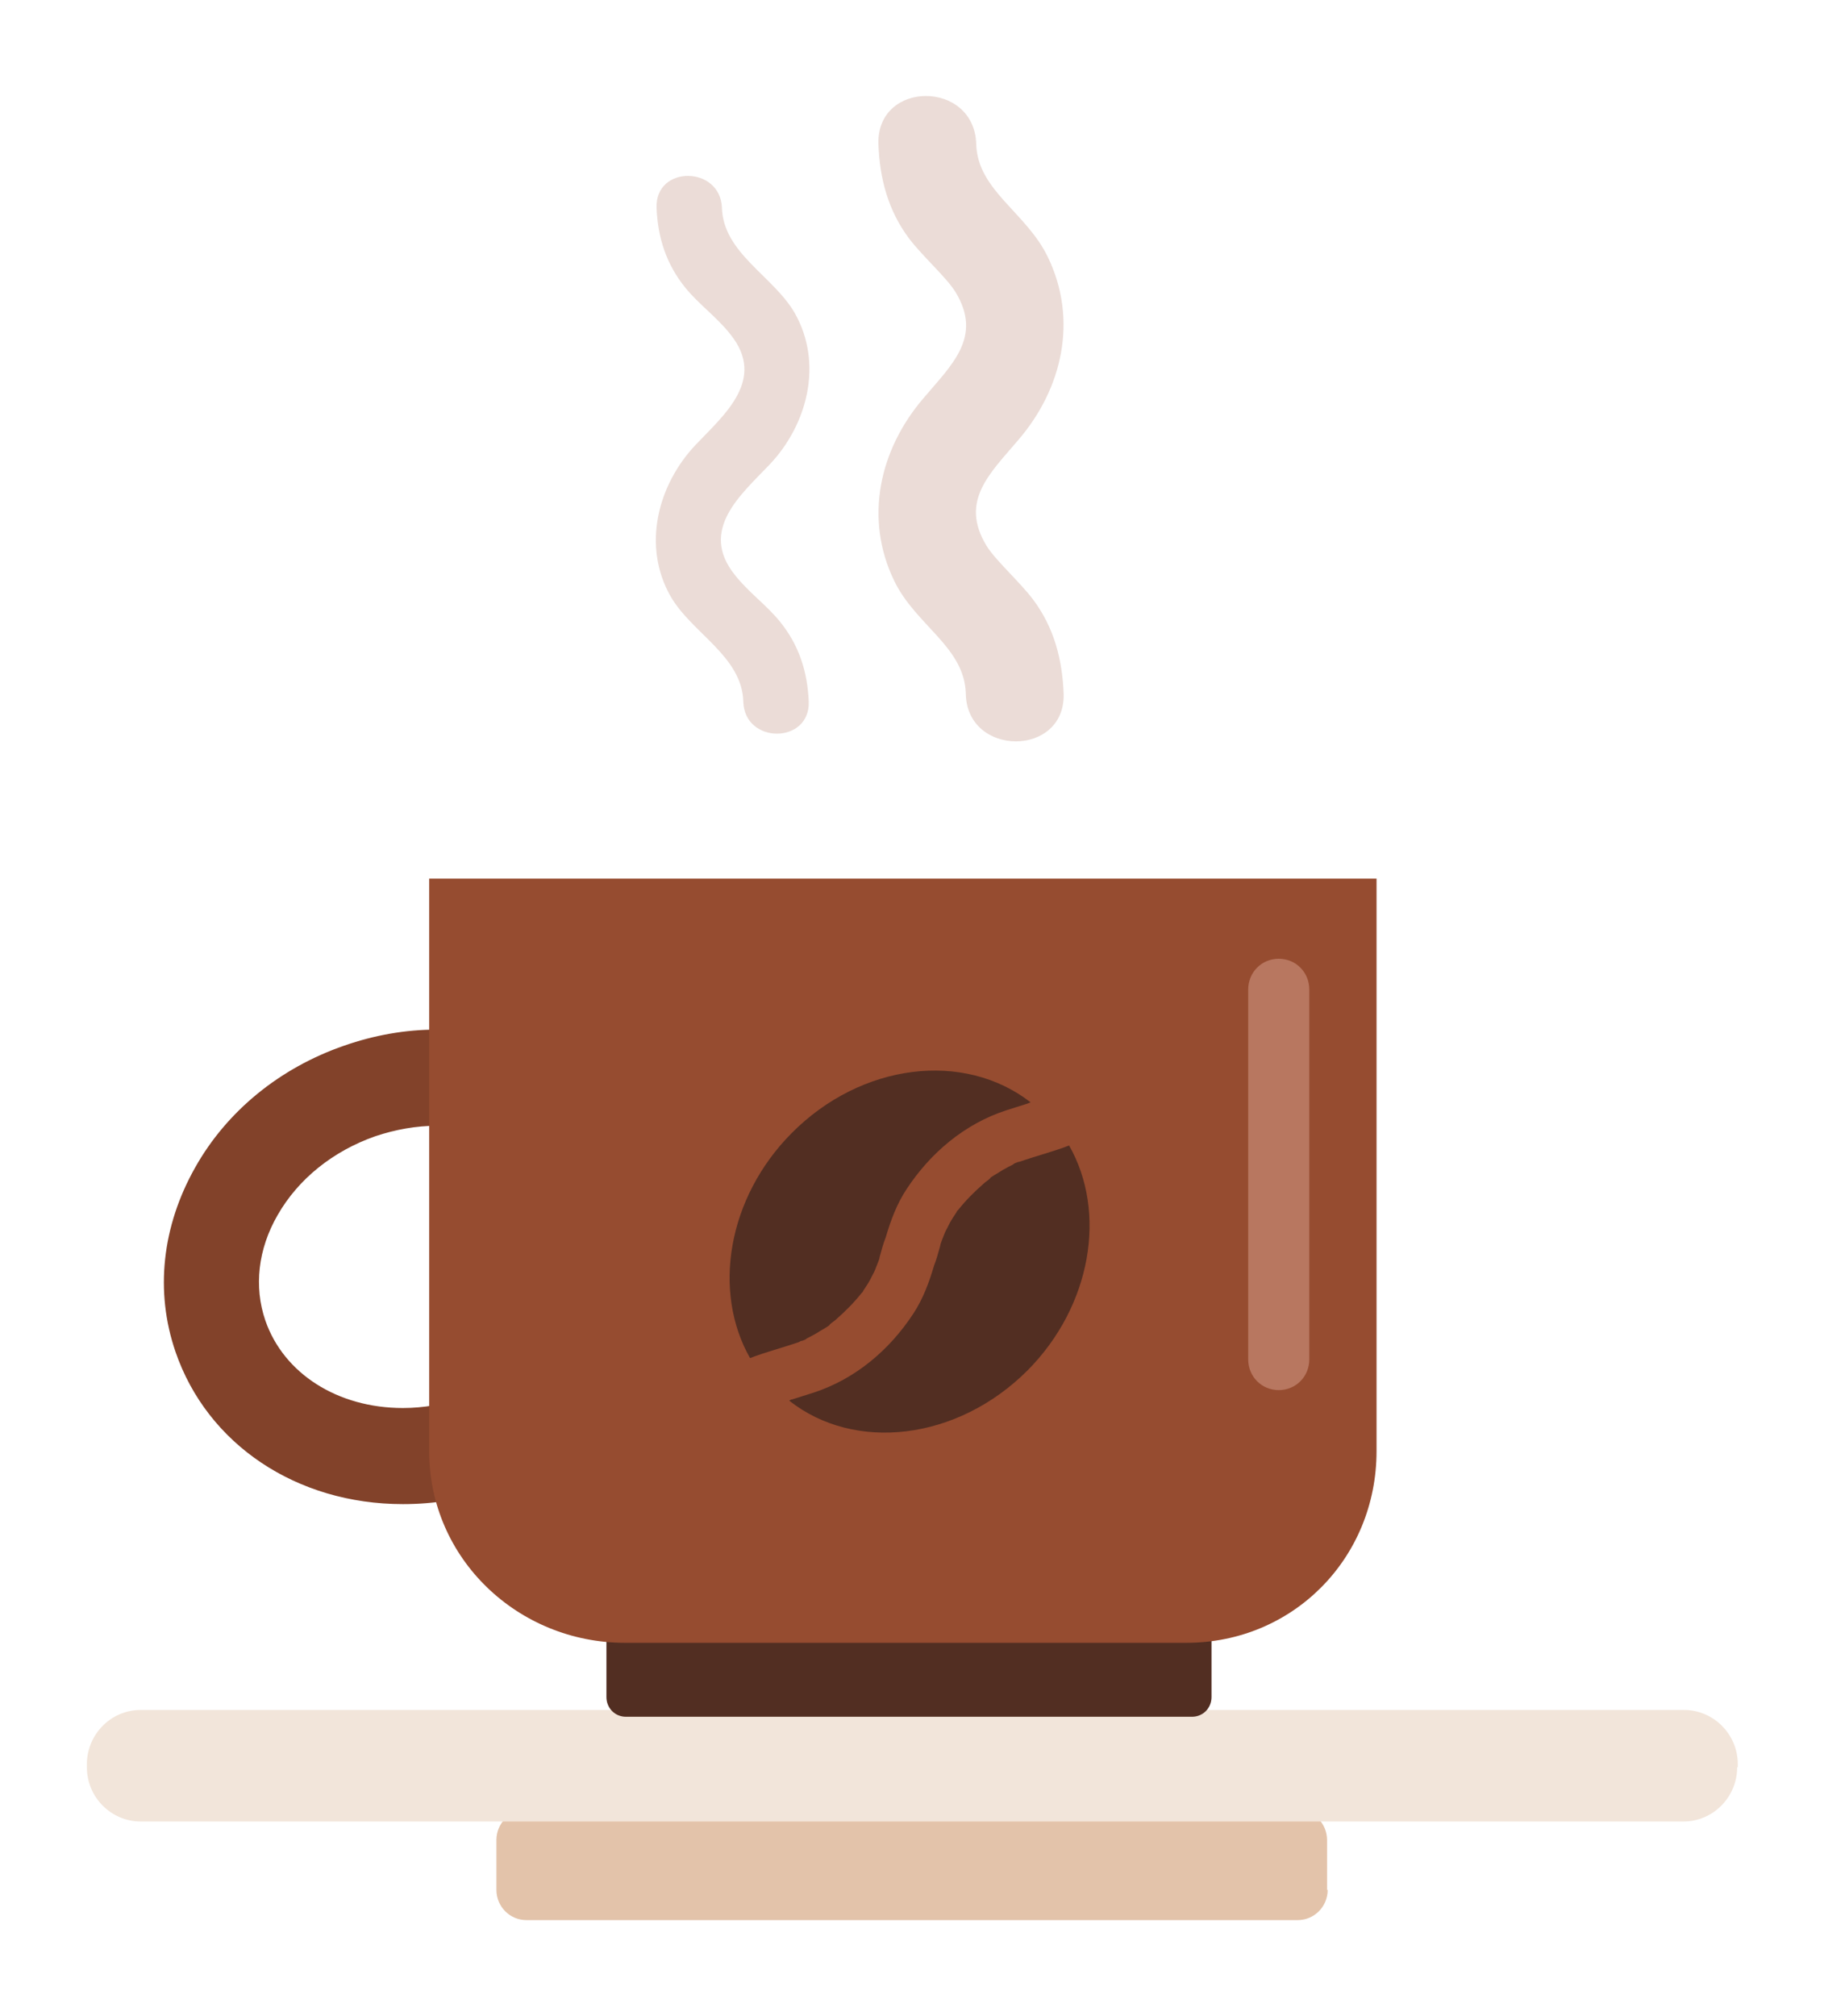 <svg width="38" height="42" viewBox="0 0 38 42" fill="none" xmlns="http://www.w3.org/2000/svg">
<path d="M27.66 39.371C27.66 39.718 27.38 40 27.036 40H10.966C10.622 40 10.342 39.718 10.342 39.371V38.331C10.342 37.984 10.622 37.702 10.966 37.702H27.023C27.367 37.702 27.647 37.984 27.647 38.331V39.371H27.66Z" fill="#E3C3AA"/>
<path d="M36.191 36.816C36.191 37.432 35.694 37.946 35.071 37.946H2.931C2.32 37.946 1.81 37.445 1.81 36.816V36.752C1.81 36.136 2.307 35.622 2.931 35.622H35.083C35.694 35.622 36.204 36.123 36.204 36.752V36.816H36.191Z" fill="#F2E5DA"/>
<path d="M8.394 31.334C6.178 31.334 4.319 30.089 3.657 28.163C3.224 26.905 3.376 25.545 4.064 24.325C4.726 23.144 5.834 22.245 7.171 21.783C7.795 21.565 8.444 21.449 9.094 21.449C11.309 21.449 13.169 22.695 13.831 24.62C14.264 25.878 14.111 27.239 13.423 28.459C12.761 29.627 11.653 30.538 10.316 31.001C9.692 31.232 9.043 31.334 8.394 31.334ZM9.107 23.452C8.674 23.452 8.241 23.529 7.82 23.67C6.942 23.978 6.216 24.556 5.783 25.314C5.376 26.02 5.286 26.803 5.528 27.509C5.91 28.613 7.031 29.332 8.394 29.332C8.826 29.332 9.259 29.255 9.68 29.113C10.558 28.805 11.284 28.228 11.717 27.47C12.124 26.764 12.214 25.981 11.972 25.275C11.59 24.171 10.469 23.452 9.107 23.452Z" fill="#82422A"/>
<path d="M25.24 34.12C25.24 33.889 25.062 33.709 24.833 33.709H13.041C12.812 33.709 12.634 33.889 12.634 34.12V35.353C12.634 35.584 12.812 35.764 13.041 35.764H24.833C25.062 35.764 25.24 35.584 25.24 35.353V34.12Z" fill="#522E22"/>
<path d="M28.678 18.304V30.23C28.678 32.464 26.934 34.223 24.718 34.223H13.016C10.8 34.223 8.941 32.477 8.941 30.23V18.304H28.678Z" fill="#964C30"/>
<g opacity="0.44">
<path opacity="0.44" d="M20.338 3.001C20.363 3.964 21.382 4.426 21.828 5.351C22.464 6.66 22.133 8.098 21.216 9.164C20.631 9.857 19.981 10.434 20.554 11.372C20.745 11.68 21.229 12.103 21.522 12.489C21.955 13.066 22.133 13.734 22.159 14.453C22.197 15.775 20.147 15.775 20.121 14.453C20.096 13.477 19.077 13.028 18.631 12.103C17.995 10.794 18.326 9.356 19.243 8.291C19.828 7.597 20.478 7.02 19.905 6.082C19.714 5.774 19.23 5.351 18.937 4.966C18.504 4.388 18.326 3.72 18.3 3.001C18.262 1.666 20.299 1.666 20.338 3.001Z" fill="#964C30"/>
</g>
<g opacity="0.44">
<path opacity="0.44" d="M15.04 4.324C15.066 5.274 16.11 5.749 16.556 6.519C17.154 7.572 16.823 8.843 16.034 9.677C15.435 10.306 14.557 11.038 15.308 11.975C15.588 12.335 15.97 12.604 16.25 12.951C16.645 13.438 16.823 13.991 16.849 14.62C16.874 15.505 15.512 15.505 15.486 14.62C15.461 13.67 14.416 13.195 13.971 12.424C13.372 11.372 13.703 10.101 14.493 9.266C15.091 8.637 15.97 7.905 15.219 6.968C14.939 6.609 14.557 6.339 14.277 5.993C13.882 5.505 13.703 4.953 13.678 4.324C13.652 3.438 15.002 3.451 15.04 4.324Z" fill="#964C30"/>
</g>
<path d="M16.709 27.932C16.747 27.92 16.785 27.907 16.811 27.881C16.887 27.843 16.963 27.804 17.027 27.765C17.103 27.714 17.18 27.676 17.256 27.624C17.269 27.611 17.282 27.611 17.282 27.599L17.294 27.586C17.333 27.547 17.384 27.522 17.422 27.483C17.613 27.316 17.791 27.137 17.944 26.944C17.957 26.931 17.957 26.931 17.969 26.918C17.969 26.918 17.982 26.905 17.982 26.893C18.008 26.854 18.033 26.816 18.058 26.777C18.109 26.7 18.148 26.623 18.186 26.546C18.224 26.482 18.249 26.405 18.275 26.34C18.288 26.315 18.326 26.212 18.326 26.186C18.364 26.045 18.402 25.904 18.453 25.776C18.555 25.429 18.682 25.082 18.886 24.774C19.383 24.017 20.096 23.413 20.962 23.131C21.114 23.08 21.255 23.041 21.407 22.99C21.433 22.977 21.446 22.977 21.471 22.964C20.083 21.886 17.944 22.143 16.492 23.606C15.155 24.954 14.837 26.905 15.626 28.292C15.957 28.163 16.314 28.074 16.645 27.958C16.67 27.945 16.683 27.932 16.709 27.932Z" fill="#522E22"/>
<path d="M21.407 28.549C22.744 27.201 23.063 25.249 22.273 23.863C21.942 23.991 21.586 24.081 21.255 24.197C21.242 24.197 21.216 24.209 21.204 24.209C21.166 24.222 21.127 24.235 21.102 24.261C21.025 24.299 20.949 24.338 20.885 24.376C20.809 24.428 20.733 24.466 20.656 24.518C20.643 24.53 20.631 24.53 20.631 24.543L20.618 24.556C20.58 24.595 20.529 24.62 20.491 24.659C20.3 24.826 20.121 25.005 19.968 25.198C19.956 25.211 19.956 25.211 19.943 25.224C19.943 25.224 19.93 25.236 19.93 25.249C19.905 25.288 19.879 25.326 19.854 25.365C19.803 25.442 19.765 25.519 19.727 25.596C19.688 25.66 19.663 25.737 19.637 25.801C19.625 25.827 19.587 25.93 19.587 25.955C19.548 26.097 19.51 26.238 19.459 26.366C19.357 26.713 19.23 27.059 19.026 27.368C18.53 28.125 17.817 28.728 16.951 29.011C16.798 29.062 16.658 29.101 16.505 29.152C16.48 29.152 16.467 29.165 16.441 29.178C17.804 30.256 19.943 30.012 21.407 28.549Z" fill="#522E22"/>
<path d="M27.277 28.318C27.277 28.677 26.997 28.959 26.641 28.959C26.284 28.959 26.004 28.677 26.004 28.318V20.615C26.004 20.255 26.284 19.973 26.641 19.973C26.997 19.973 27.277 20.255 27.277 20.615V28.318Z" fill="#B87760"/>
</svg>
